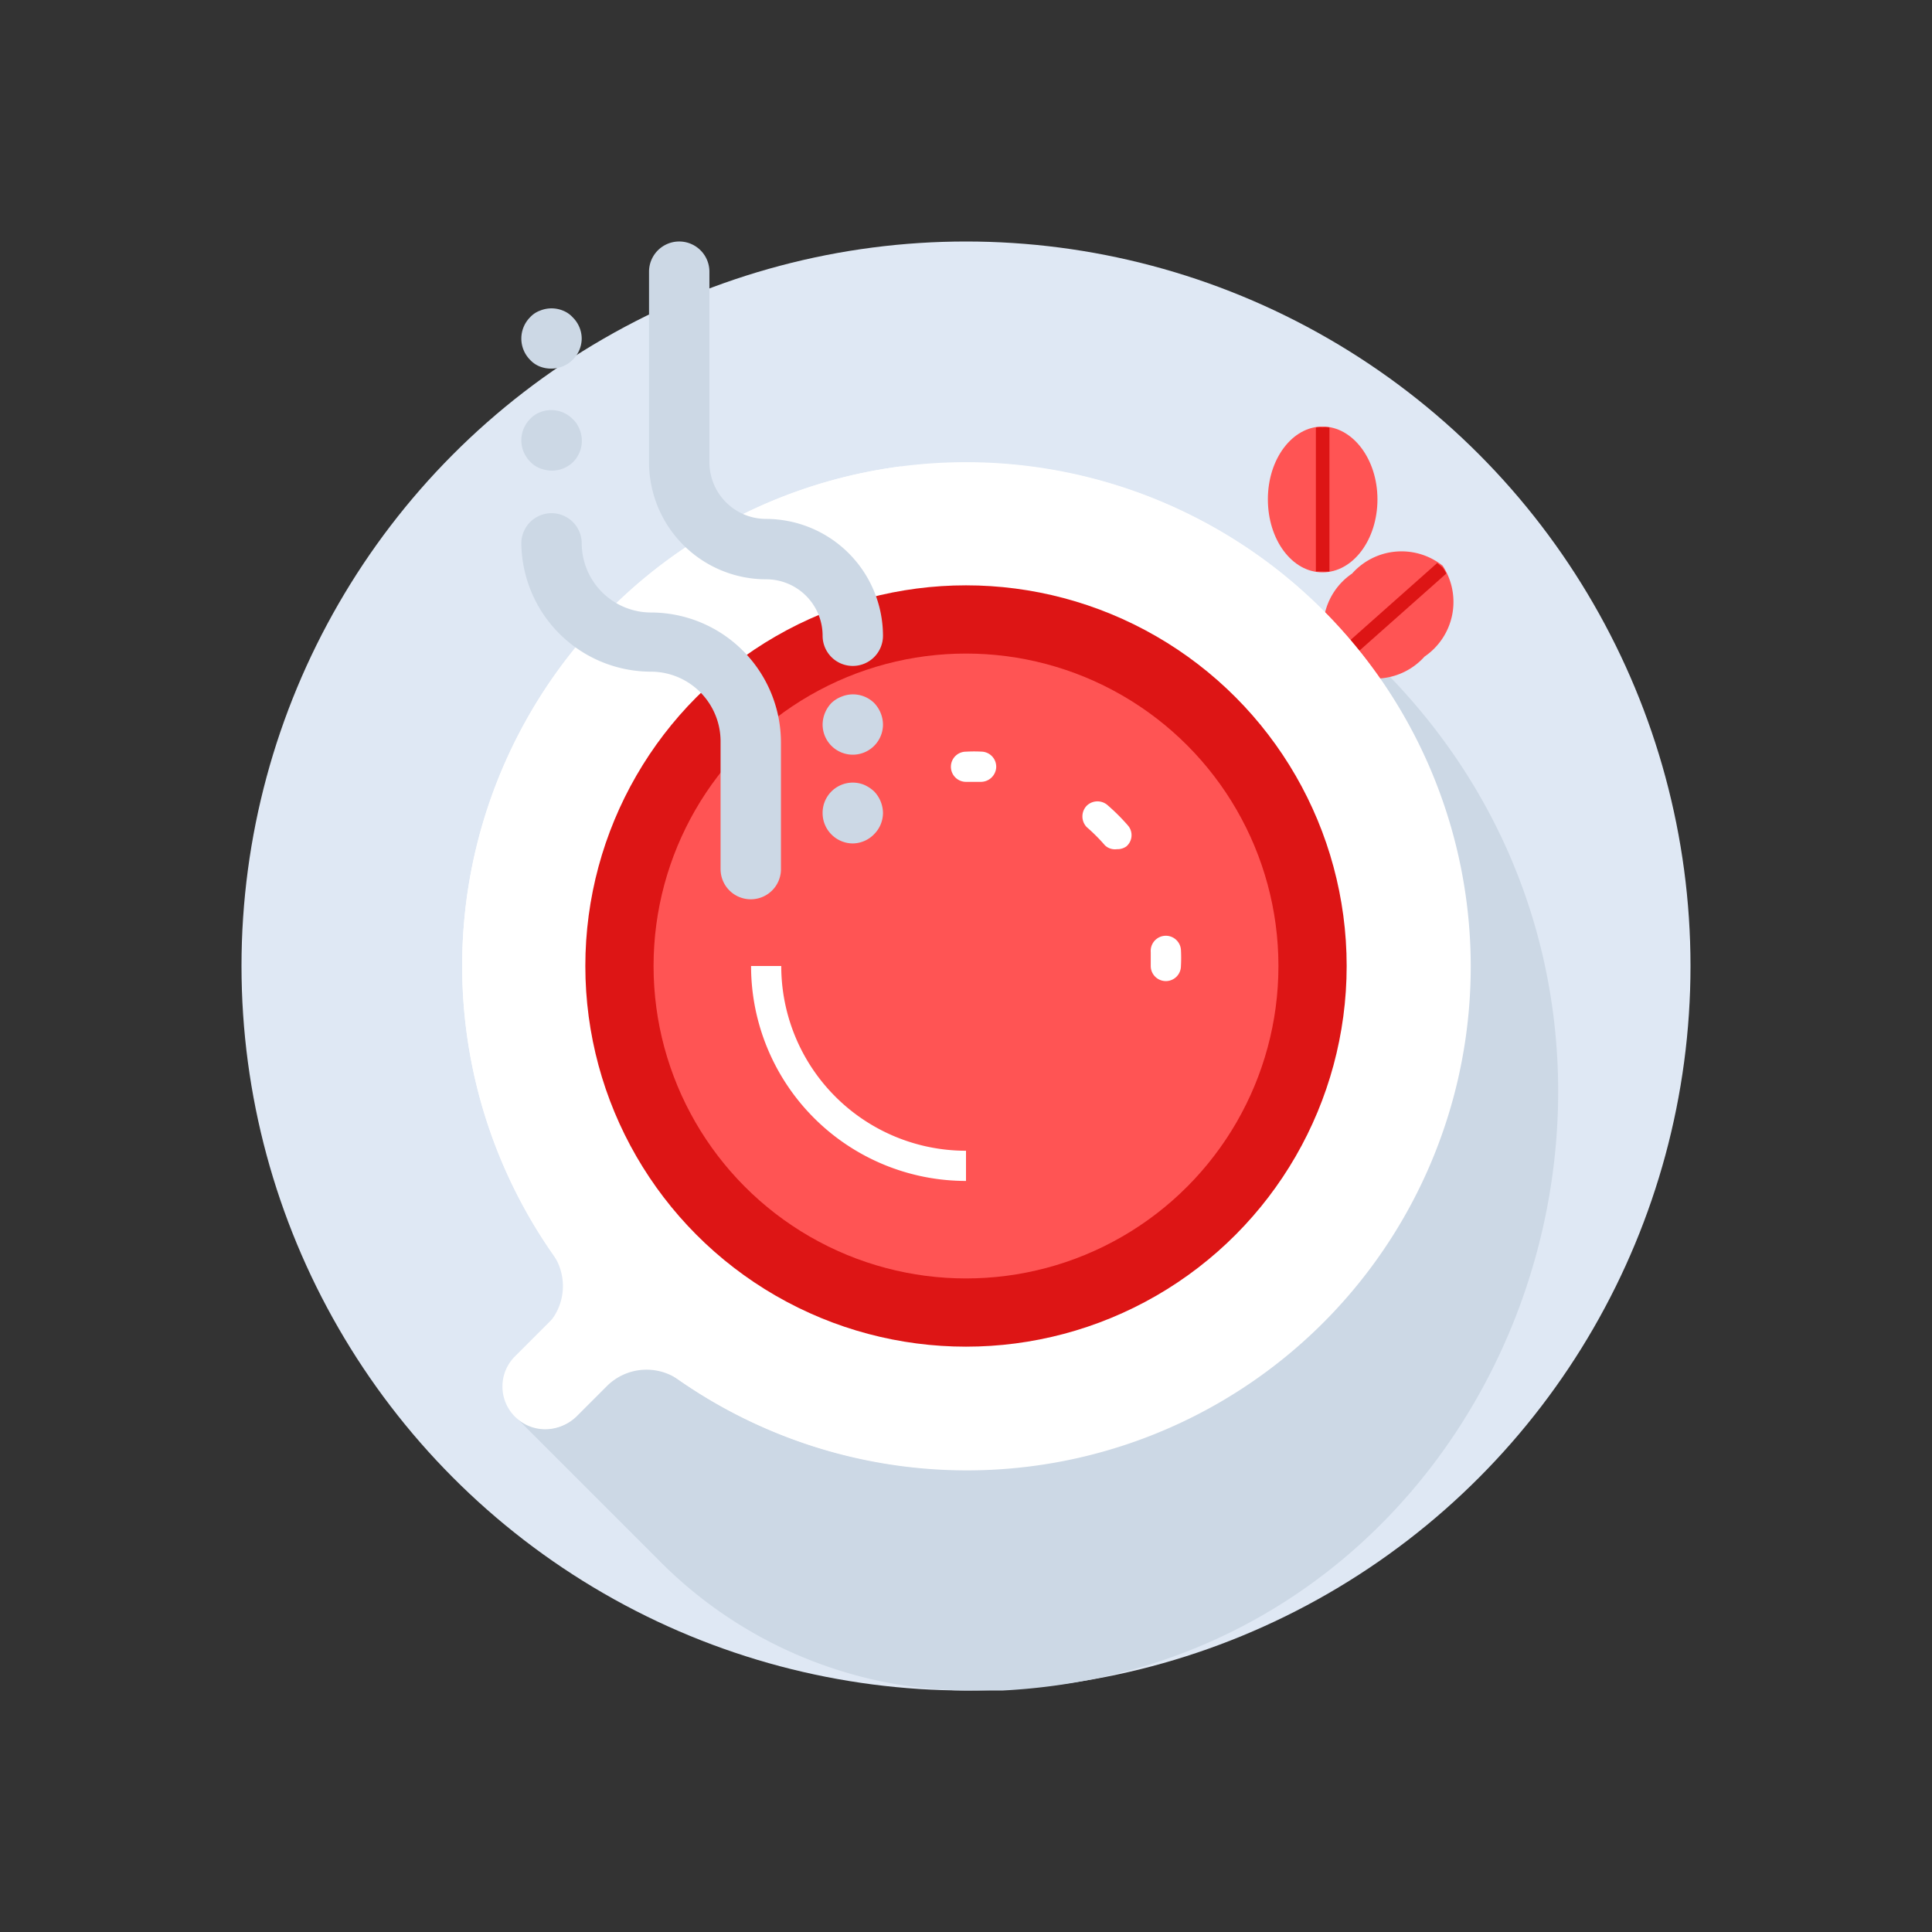 <svg id="Layer_1" data-name="Layer 1" xmlns="http://www.w3.org/2000/svg" viewBox="0 0 64 64"><rect x="0" y="0" width="64" height="64" fill="#333333" stroke="none"/><defs><style>.cls-1{fill:#dfe8f4;}.cls-2{fill:#ccd8e5;}.cls-3{fill:#ff5454;}.cls-4{fill:#dd1515;}.cls-5{fill:#fff;}</style></defs><title>startup, start up, business, tea, coffee, break</title><circle class="cls-1" cx="32" cy="32" r="24"/><path class="cls-2" d="M45.77,22.14l-1.46-1.45L17.07,46.93l4.73,4.73A14.5,14.5,0,0,0,31.93,56H32c.41,0,.82,0,1.22,0C50.17,55.12,57.77,34.14,45.77,22.14Z"/><path class="cls-3" d="M45.63,16.54c0,1.34-.81,2.42-1.82,2.42S42,17.88,42,16.54s.81-2.41,1.81-2.41S45.63,15.21,45.63,16.54Z"/><path class="cls-4" d="M43.59,18.93l.22,0a1.6,1.6,0,0,0,.23,0V14.16a.85.85,0,0,0-.23,0,.83.83,0,0,0-.22,0Z"/><path class="cls-3" d="M47.19,21.75a2.19,2.19,0,0,1-3,.25,2.18,2.18,0,0,1,.6-3,2.19,2.19,0,0,1,3-.26A2.19,2.19,0,0,1,47.19,21.75Z"/><path class="cls-4" d="M44.05,21.81a1.27,1.27,0,0,0,.13.19.84.84,0,0,0,.18.15L47.91,19a1.32,1.32,0,0,0-.12-.2l-.18-.15Z"/><path class="cls-5" d="M29.84,15.45A16.68,16.68,0,0,0,18.3,41.52a1.86,1.86,0,0,1-.19,2.39l-1,1a1.41,1.41,0,1,0,2,2l1-1a1.86,1.86,0,0,1,2.39-.19,16.69,16.69,0,1,0,7.36-30.25Z"/><circle class="cls-5" cx="32" cy="32" r="16.69"/><circle class="cls-4" cx="32" cy="32" r="12.61"/><circle class="cls-3" cx="32" cy="32" r="10.35"/><path class="cls-5" d="M32,39.12A7.12,7.12,0,0,1,24.88,32h1A6.12,6.12,0,0,0,32,38.12Z"/><path class="cls-5" d="M32.5,25.9H32a.5.5,0,0,1-.5-.5.5.5,0,0,1,.5-.5,4.87,4.87,0,0,1,.54,0,.5.5,0,0,1,.46.53A.51.51,0,0,1,32.5,25.9Z"/><path class="cls-5" d="M37,28.13A.48.48,0,0,1,36.6,28,5.92,5.92,0,0,0,36,27.4a.51.51,0,0,1,0-.71.51.51,0,0,1,.71,0,6.65,6.65,0,0,1,.65.65.49.49,0,0,1-.05.7A.51.51,0,0,1,37,28.13Z"/><path class="cls-5" d="M38.62,32.5a.5.5,0,0,1-.5-.5c0-.16,0-.31,0-.46a.5.5,0,1,1,1-.08,4.87,4.87,0,0,1,0,.54A.5.5,0,0,1,38.62,32.5Z"/><path class="cls-5" d="M22.71,43.28l-3.65,3.65a1.41,1.41,0,0,1-2,0h0a1.41,1.41,0,0,1,0-2l3.65-3.65Z"/><path class="cls-2" d="M28.25,25a1,1,0,0,1-1-1,1.05,1.05,0,0,1,.29-.71,1,1,0,0,1,.33-.21,1,1,0,0,1,1.09.21,1.05,1.05,0,0,1,.29.71,1,1,0,0,1-1,1Z"/><path class="cls-2" d="M28.25,27.94a1,1,0,0,1-.71-.3,1,1,0,0,1-.29-.7A1,1,0,0,1,28.63,26a1.19,1.19,0,0,1,.33.22,1.05,1.05,0,0,1,.29.71,1,1,0,0,1-.29.7A1,1,0,0,1,28.25,27.94Z"/><path class="cls-2" d="M28.25,22.06a1,1,0,0,1-1-1,1.87,1.87,0,0,0-1.87-1.87,3.88,3.88,0,0,1-3.88-3.88V9a1,1,0,0,1,2,0v6.31a1.88,1.88,0,0,0,1.88,1.88,3.88,3.88,0,0,1,3.87,3.87A1,1,0,0,1,28.25,22.06Z"/><path class="cls-2" d="M18.27,15.59a1.09,1.09,0,0,1-.39-.08.87.87,0,0,1-.32-.22,1,1,0,0,1-.29-.71,1,1,0,0,1,.29-.7.87.87,0,0,1,.32-.22,1,1,0,0,1,1.09.22.87.87,0,0,1,.22.32A1,1,0,0,1,19,15.29,1,1,0,0,1,18.27,15.59Z"/><path class="cls-2" d="M18.27,12.21a1,1,0,0,1-.39-.07.87.87,0,0,1-.32-.22,1,1,0,0,1-.29-.71,1,1,0,0,1,.29-.7.83.83,0,0,1,.33-.22,1,1,0,0,1,.76,0,.87.87,0,0,1,.32.22,1,1,0,0,1,.3.7,1,1,0,0,1-.3.71A1,1,0,0,1,18.27,12.21Z"/><path class="cls-2" d="M24.87,29.79a1,1,0,0,1-1-1V24.55a2.31,2.31,0,0,0-2.3-2.3A4.3,4.3,0,0,1,17.27,18a1,1,0,0,1,2,0,2.3,2.3,0,0,0,2.3,2.29,4.31,4.31,0,0,1,4.3,4.3v4.24A1,1,0,0,1,24.87,29.79Z"/></svg>